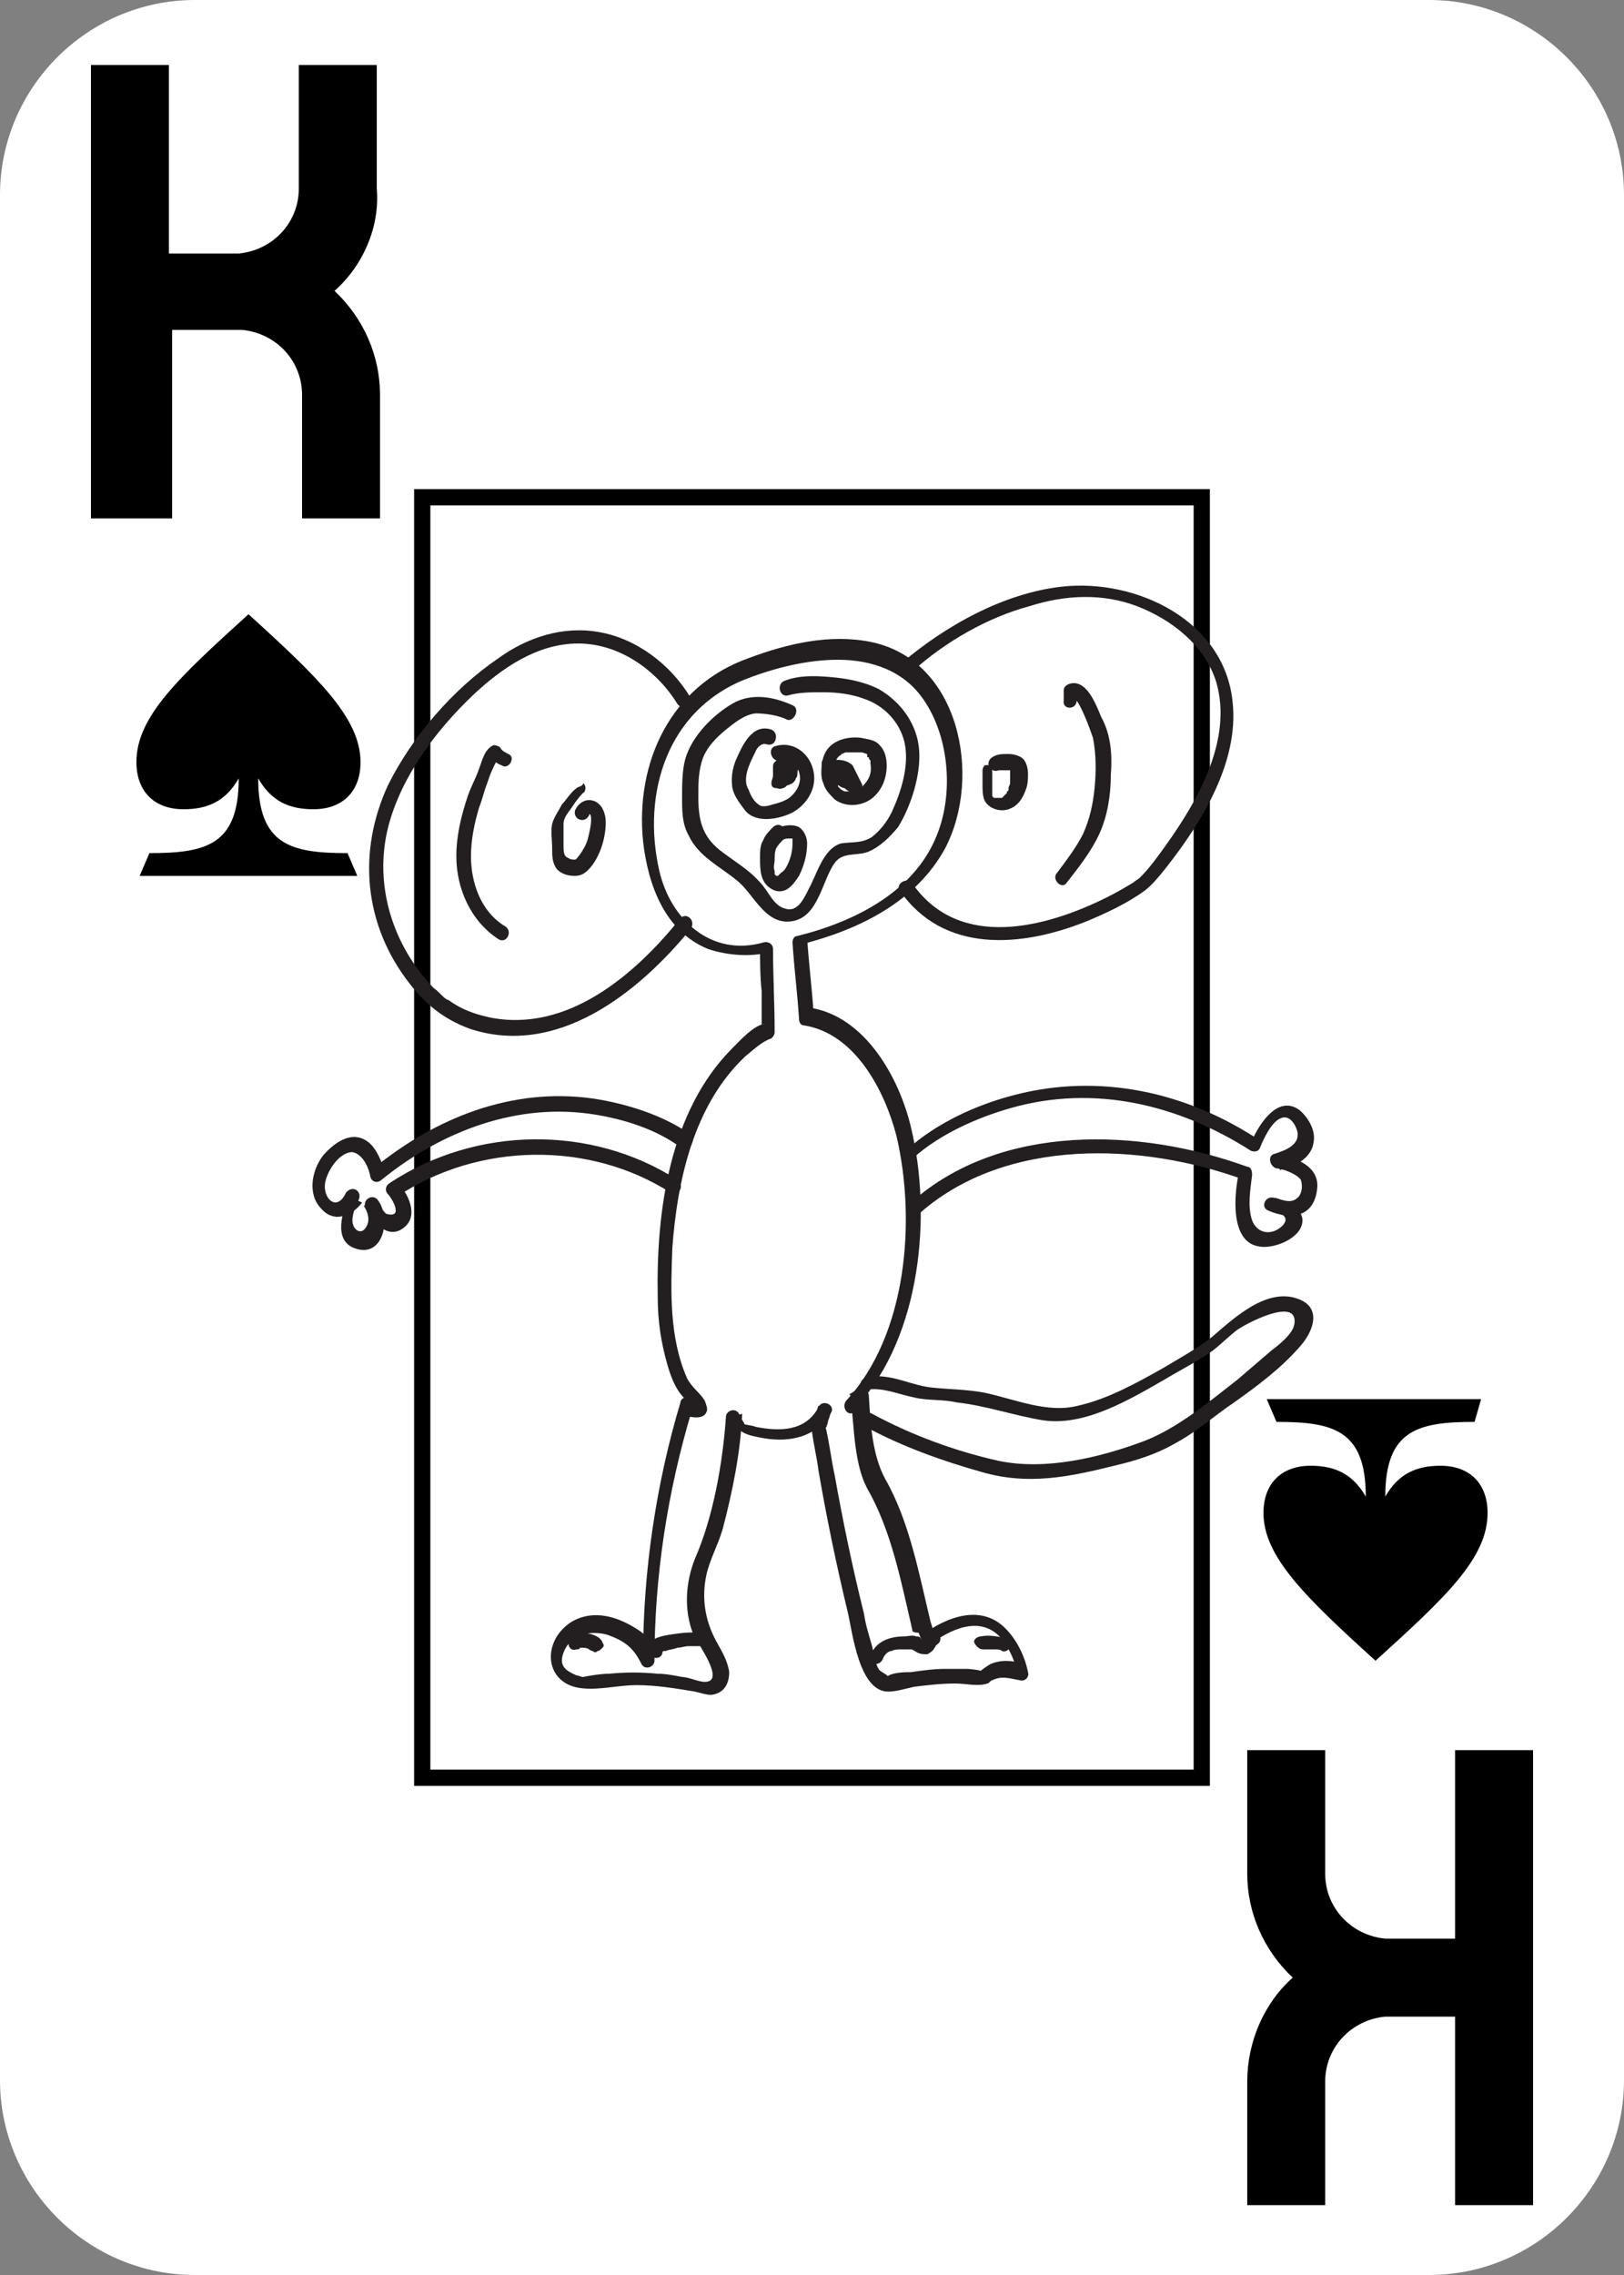 <?xml version="1.0" encoding="utf-8"?>
<!-- Generator: Adobe Illustrator 24.0.2, SVG Export Plug-In . SVG Version: 6.00 Build 0)  -->
<svg version="1.1" id="Layer_1" xmlns="http://www.w3.org/2000/svg" xmlns:xlink="http://www.w3.org/1999/xlink" x="0px" y="0px"
	 viewBox="0 0 100 140" style="enable-background:new 0 0 100 140;" xml:space="preserve">
<rect x="0" y="0" width="100" height="140" fill="#808080" stroke="none"/>
<style type="text/css">
	.st0{fill:#FFFFFF;}
	.st1{fill:none;stroke:#000000;stroke-miterlimit:10;}
	.st2{fill:#231F20;}
</style>
<path class="st0" d="M88,140H12c-6.6,0-12-5.4-12-12V12C0,5.4,5.4,0,12,0h76c6.6,0,12,5.4,12,12v116C100,134.6,94.6,140,88,140z"/>
<rect x="26" y="30.6" class="st1" width="48" height="78.8"/>
<g>
	<path d="M20.6,17.9c1.8,1.7,2.8,4,2.8,6.4v7.6h-4.8v-7.6c0-2.1-1.6-3.8-3.7-4c-0.1,0-0.2,0-0.3,0h-4v11.6h-5V4h4.8v11.6h4
		c0.1,0,0.2,0,0.3,0c2.1-0.2,3.7-1.9,3.7-4V4h4.8v7.6C23.4,13.9,22.4,16.3,20.6,17.9z"/>
</g>
<g>
	<path d="M79.6,121.7c-1.8-1.7-2.8-4-2.8-6.4v-7.6h4.8v7.6c0,2.1,1.6,3.8,3.7,4c0.1,0,0.2,0,0.3,0h4v-11.6h4.8v28h-4.8v-11.6h-4
		c-0.1,0-0.2,0-0.3,0c-2.1,0.2-3.7,1.9-3.7,4v7.6h-4.8v-7.6C76.8,125.7,77.8,123.3,79.6,121.7z"/>
</g>
<g>
	<path d="M9.2,52.5c3.5,0,5.5-0.5,5.5-4.6c-0.8,1.4-1.9,1.9-3.4,1.9c-1.8,0-2.9-1.1-2.9-2.9c0-2.8,2.6-5.2,6.9-9.1
		c4.3,3.9,6.9,6.4,6.9,9.1c0,1.8-1.1,2.9-2.9,2.9c-1.5,0-2.6-0.5-3.4-1.9c0,4.1,2,4.6,5.5,4.6l0.6,1.4H8.6L9.2,52.5z"/>
</g>
<g>
	<path d="M90.8,87.5c-3.5,0-5.5,0.5-5.5,4.6c0.8-1.4,1.9-1.9,3.4-1.9c1.8,0,2.9,1.1,2.9,2.9c0,2.8-2.6,5.2-6.9,9.1
		c-4.3-3.9-6.9-6.4-6.9-9.1c0-1.8,1.1-2.9,2.9-2.9c1.5,0,2.6,0.5,3.4,1.9c0-4.1-2-4.6-5.5-4.6L78,86.1h13.2L90.8,87.5z"/>
</g>
<g>
	<g>
		<g>
			<path class="st2" d="M41.9,56.5c-2.8,3.5-7,7.1-11.8,6.1c-0.9-0.2-1.7-0.5-2.4-1c-0.3-0.2,0,0-0.2-0.1c-0.3-0.2-0.5-0.5-0.8-0.7
				c-2.5-2.6-3.7-6.3-2.8-9.9c0.8-3.1,2.9-5.9,5.2-8.1c1.8-1.7,4-3.2,6.5-3.2c2.5,0,4.8,1.6,6.1,3.7c0.3,0.5,1.1,0,0.8-0.4
				c-1.2-2-3.3-3.6-5.6-4c-2.2-0.4-4.4,0.3-6.2,1.6c-2.8,1.9-5.3,4.8-6.8,7.8c-1.9,4.1-1.5,8.6,1.3,12.2c1,1.3,2.1,2.2,3.7,2.8
				c5.4,1.8,10.4-2.2,13.6-6.1C42.9,56.7,42.3,56.1,41.9,56.5L41.9,56.5z"/>
		</g>
	</g>
	<g>
		<g>
			<path class="st2" d="M57.3,99.8c-0.7-2.9-1.3-6.2-2.8-8.8c-0.8-1.5-0.9-3.4-1-5.1c0-0.3-0.4-0.6-0.7-0.4
				c-0.2,0.1-0.3,0.2-0.5,0.3c0.2,0.2,0.4,0.5,0.5,0.7c3.9-4.3,4.6-11.7,3.3-17.1c-0.7-3-2.8-6.9-6.3-7.4c0.1,0.1,0.2,0.3,0.3,0.4
				c-0.1-1.6-0.3-3.1-0.4-4.7c-0.1,0.1-0.2,0.3-0.3,0.4c3.5-0.9,7-2.6,8.8-5.9c2.3-4.4,0.9-11.6-4.6-12.7c-2.5-0.5-5.1,0.1-7.5,1
				c-4.8,1.7-7,6.4-6.5,11.3c0.3,2.6,1.3,5.5,4,6.6c1.2,0.4,2.6,0.5,3.8,0.2c-0.2-0.1-0.4-0.3-0.6-0.4c0,0.9,0,1.9,0.1,2.8
				c0,0.6,0,1.2,0,1.7c0,0.1,0,0.4,0,0.5c0.2,0.2-0.2-0.2,0.2-0.2c-0.7,0.1-1.5,1-2,1.5c-3.9,3.9-4.7,10.1-4.6,15.3
				c0,1.5,0.2,2.8,0.6,4.2c0.2,0.7,0.5,1.5,1,2c0.1,0.1,0.1,0.1,0.2,0.2c0.1,0.1,0.2,0.2,0.3,0.2c0.2,0.2,0.3,0.1,0.4-0.3
				c0-0.1-0.5-0.1-0.6-0.1c-0.2-0.1-0.5,0.1-0.5,0.3c-1.5,5-2.3,10.4-2.3,15.6c0.3-0.1,0.6-0.1,0.8-0.2c-0.4-0.9-0.7-1.2-1.6-1.7
				c-1.1-0.6-2.4-0.9-3.6-0.2c-1.9,1.2-1.7,3.9,0.7,4.1c1.1,0.1,2.2-0.2,3.3-0.2c1.2,0,2.4,0.2,3.6,0.4c0.4,0.1,0.7,0.2,1,0.2
				c0.8-0.1,1.1-0.7,1.1-1.4c-0.1-0.8-0.6-1.5-0.9-2.1c-0.6-1.2-0.8-2.5-0.5-3.9c0.2-0.9,0.7-1.8,1-2.8c0.6-2.3,1.1-4.7,1.2-7.1
				c-0.3,0.1-0.6,0.1-0.8,0.2c0.6,1,1,1.1,2.1,1.3c1.7,0.3,3.4-0.1,4.2-1.7c-0.3-0.1-0.5-0.2-0.8-0.3c-0.2,0.6-0.5,1-0.4,1.6
				c0.1,0.8,0.3,1.6,0.4,2.4c0.5,2.9,1.1,5.8,1.8,8.7c0.3,1.3,0.7,4.9,2.5,4.9c0.5,0,1.1-0.2,1.6-0.3c0.8-0.1,1.7-0.2,2.5-0.2
				c0.7,0,1.4,0.2,2,0c0.1,0,0.2-0.2,0.3-0.2c0.6-0.3,1.1-0.1,1.7,0c0.3,0.1,0.6-0.2,0.5-0.5c-0.2-1-0.7-2-1.4-2.7
				c-1.5-1.5-3.6-0.7-5.1,0.4c0.2,0.1,0.4,0.2,0.7,0.3C57.5,100.4,57.4,100.1,57.3,99.8c-0.2-0.5-1-0.3-0.9,0.2
				c0.1,0.3,0.2,0.6,0.3,0.8c0.1,0.3,0.4,0.4,0.7,0.3c1.4-1,3.2-1.7,4.4-0.1c0.4,0.6,0.7,1.2,0.8,1.9c0.2-0.2,0.4-0.4,0.5-0.5
				c-0.7-0.2-1.4-0.3-2.1,0c-0.2,0.1-0.6,0.4-0.7,0.5c0.5-0.1-0.7-0.2-0.7-0.2c-0.5,0-0.9,0-1.4,0c-0.7,0-1.4,0.1-2.1,0.2
				c-0.3,0-1.2,0-1.5,0.3c-0.2,0.2,0.2,0.2,0.1,0c-0.1-0.2-0.5-0.3-0.6-0.5c-0.2-0.3-0.3-1-0.4-1.4c-0.2-0.7-0.4-1.3-0.5-2
				c-0.7-2.8-1.3-5.7-1.8-8.5c-0.2-0.9-0.3-1.8-0.5-2.7c0-0.1-0.1-0.3-0.1-0.4c0,0.5,0.2-0.2,0.2-0.3c0.1-0.2,0.1-0.4,0.2-0.5
				c0.2-0.5-0.6-0.8-0.8-0.3c-0.8,1.5-2.4,1.5-3.9,1.2c-0.2-0.1-0.6-0.1-0.8-0.2c0.4,0.3-0.1-0.3-0.2-0.6c-0.2-0.4-0.8-0.2-0.8,0.2
				c-0.2,2.9-0.8,6.2-1.9,8.7c-0.6,1.5-0.7,3.2-0.1,4.7c0.3,0.6,2,2.9,0.7,2.9c-0.4,0-1-0.3-1.4-0.3c-0.5-0.1-1-0.2-1.5-0.2
				c-1-0.1-2-0.1-3,0c-0.5,0-1.1,0.1-1.6,0.2c-0.4,0,0.2,0,0,0c-0.1,0-0.3-0.1-0.4-0.1c-0.7-0.3-1.1-0.6-0.8-1.4
				c0.4-1.1,1.6-1.4,2.7-1.1c1.1,0.4,1.6,0.8,2.1,1.8c0.2,0.4,0.8,0.2,0.8-0.2c0-5.2,0.8-10.4,2.3-15.4c-0.2,0.1-0.4,0.2-0.5,0.3
				c0.4,0.1,1.2,0.3,1.4-0.2c0.1-0.2,0-0.4-0.1-0.7c-0.3-0.5-0.8-0.8-1.1-1.4c-1.1-2.5-1-5.4-0.9-8c0.3-4.1,1.3-8.8,4.5-11.8
				c0.5-0.4,1-0.9,1.6-1.1c0.1-0.1,0.2-0.2,0.2-0.4c0-1.7-0.1-3.4-0.1-5.1c0-0.3-0.3-0.5-0.6-0.4c-3.2,0.9-5.7-1.4-6.4-4.4
				c-1.1-4.8,0.5-9.9,5.3-11.8c1.8-0.7,3.8-1.2,5.7-1.2c2.1,0,4.1,0.7,5.3,2.5c1.5,2.2,1.8,5.5,0.9,8c-1.3,3.7-5.1,5.6-8.7,6.5
				c-0.2,0-0.3,0.2-0.3,0.4c0.1,1.6,0.3,3.1,0.4,4.7c0,0.2,0.1,0.4,0.3,0.4c3.2,0.5,5,4.1,5.7,6.8c1.2,5.1,0.7,12.2-3.1,16.3
				c-0.3,0.4,0.1,1,0.5,0.7c0.2-0.1,0.3-0.2,0.5-0.3c-0.2-0.1-0.4-0.3-0.7-0.4c0.2,1.7,0.2,3.9,1,5.4c1.5,2.6,2.1,5.8,2.8,8.8
				C56.6,100.6,57.4,100.4,57.3,99.8z"/>
		</g>
	</g>
	<g>
		<g>
			<path class="st2" d="M56.2,41.3c2-1.8,4.6-3.3,7.2-4c2.2-0.7,4.5-0.8,6.6,0c2.1,0.8,4.2,2.4,4.9,4.7c1,3.5-1.1,7.2-3.1,10
				c-0.5,0.7-1,1.4-1.6,2c0.1-0.1,0,0,0,0c-0.1,0.1-0.3,0.2-0.4,0.3c-0.5,0.3-1,0.6-1.6,0.9c-3.8,1.9-9.1,3.3-12-0.8
				c-0.3-0.5-1.1,0-0.8,0.4c2.7,3.9,7.5,3.5,11.5,1.9c1.2-0.5,2.5-1.1,3.6-1.9c0.5-0.4,0.9-0.9,1.3-1.4c2.2-2.8,4.5-6.5,4.1-10.2
				c-0.5-5-5.9-7.6-10.5-7.1c-3.6,0.4-7.2,2.4-10,4.8C55.2,41.1,55.8,41.7,56.2,41.3L56.2,41.3z"/>
		</g>
	</g>
	<g>
		<g>
			<path class="st2" d="M54.4,102c0.1-0.2,0.3-0.4,0.5-0.4c0.2-0.1,0.4-0.1,0.6-0.1c0.2,0,0.4,0,0.6,0c0.1,0,0.2,0.1,0.4,0.2
				c0.2,0.1,0.4,0.1,0.6,0.1c0.2-0.1,0.3-0.2,0.4-0.3c0-0.1,0.1-0.1,0.1-0.2c0,0,0,0,0.1-0.1c0.1-0.1-0.1,0,0,0
				c0.5-0.3,0-1.1-0.4-0.8c-0.1,0.1-0.3,0.2-0.4,0.3c0,0.1-0.1,0.1-0.1,0.2c0,0,0,0,0,0c0,0,0,0,0,0c0,0,0.1,0,0.1,0c0,0,0,0-0.1,0
				c0,0-0.1,0-0.1-0.1c-0.1-0.1-0.2-0.1-0.3-0.1c-0.2-0.1-0.5,0-0.7,0c-0.9,0-1.8,0.3-2.1,1.2c-0.1,0.2,0.1,0.5,0.3,0.5
				C54.1,102.4,54.3,102.3,54.4,102L54.4,102z"/>
		</g>
	</g>
	<g>
		<g>
			<path class="st2" d="M60.5,101.5c0.3,0,0.6,0,0.9,0c0,0-0.1,0-0.1,0c0.1,0,0.3,0,0.4,0.1c0.2,0.1,0.5-0.1,0.5-0.3
				c0.1-0.2-0.1-0.5-0.3-0.5c-0.5-0.1-1-0.2-1.5-0.1c-0.2,0-0.5,0.2-0.4,0.4C60.1,101.3,60.3,101.5,60.5,101.5L60.5,101.5z"/>
		</g>
	</g>
	<g>
		<g>
			<path class="st2" d="M35.5,101.5c0.1,0,0.2,0,0.2-0.1c0,0-0.1,0-0.1,0c0.1,0,0.3,0,0.4,0c0,0-0.1,0-0.1,0c0.1,0,0.2,0,0.4,0.1
				c0,0-0.1,0-0.1,0c0.1,0,0.2,0.1,0.3,0.1c0.1,0.1,0.2,0.1,0.3,0c0.1,0,0.2-0.1,0.3-0.2c0.1-0.1,0.1-0.2,0-0.3
				c0-0.1-0.1-0.2-0.2-0.3c-0.4-0.3-1.1-0.4-1.6-0.2c-0.1,0-0.2,0.1-0.3,0.2c-0.1,0.1-0.1,0.2,0,0.3C35,101.4,35.2,101.6,35.5,101.5
				L35.5,101.5z"/>
		</g>
	</g>
	<g>
		<g>
			<path class="st2" d="M40.8,101.6C40.8,101.5,40.8,101.7,40.8,101.6C40.8,101.7,40.8,101.7,40.8,101.6
				C40.8,101.7,40.8,101.7,40.8,101.6C40.8,101.7,40.9,101.6,40.8,101.6c0.1,0,0.2,0,0.2,0c0.2-0.1,0.5-0.1,0.7-0.2
				c0.2,0,0.5-0.1,0.7-0.1c0.3,0,0.5,0,0.8,0c0.2,0,0.5-0.2,0.4-0.4c0-0.3-0.2-0.4-0.4-0.4c-0.7-0.1-1.3,0-2,0.1
				c-0.6,0.1-1.4,0.3-1.4,1c0,0.2,0.2,0.5,0.4,0.4C40.6,102.1,40.8,101.9,40.8,101.6L40.8,101.6z"/>
		</g>
	</g>
	<g>
		<g>
			<path class="st2" d="M53.4,85.5c1.1-0.1,1.9,0.3,2.9,0.5c0.8,0.2,1.7,0.1,2.6,0.3c1.8,0.2,3.5,0.8,5.3,1.1
				c2.6,0.4,5.4-1.3,7.5-2.5c1-0.6,2-1.1,3-1.8c0.5-0.4,0.9-0.8,1.4-1.2c0.5-0.4,3.9-2.2,3.6-0.4c-0.1,0.6-1,1.3-1.4,1.6
				c-0.7,0.6-1.4,1.2-2.1,1.8c-1.8,1.4-3.7,3-5.8,3.8c-2.7,1-6,1.8-8.9,1.2c-2.7-0.6-5.4-1.6-7.8-2.9c-0.5-0.3-0.9,0.5-0.4,0.8
				c2.2,1.2,4.7,2.1,7.2,2.8c2.8,0.8,5.3,0.3,8.1-0.4c1.3-0.3,2.6-0.7,3.8-1.4c1.3-0.7,2.4-1.7,3.6-2.5c1.4-1,2.9-2.1,4.1-3.5
				c0.7-0.8,1.3-2.2,0-2.8c-2-0.9-4.1,1.1-5.5,2.3c-0.9,0.7-2,1.3-3,1.9c-1.6,0.9-3.4,1.9-5.2,2.3c-1.9,0.5-3.9-0.4-5.8-0.8
				c-1.1-0.2-2.1-0.2-3.1-0.3c-1.3-0.1-2.4-0.8-3.8-0.7C52.8,84.7,52.8,85.6,53.4,85.5L53.4,85.5z"/>
		</g>
	</g>
	<g>
		<g>
			<path class="st2" d="M66.3,43.1c0-0.2,0-0.4,0-0.6c-0.1,0.1-0.2,0.3-0.3,0.4c0.4-0.1,1.2,2.2,1.3,2.5c0.2,1,0.2,2.1,0.1,3.1
				c-0.1,1-0.3,1.9-0.7,2.8c-0.4,0.8-1,1.6-1.6,2.4c-0.4,0.4,0.3,1.1,0.6,0.6c0.7-0.9,1.5-1.9,2-3c0.5-1.1,0.7-2.4,0.7-3.6
				c0.1-1.3,0-2.5-0.6-3.6c-0.3-0.7-0.9-2.4-2-2c-0.2,0.1-0.3,0.2-0.3,0.4c0,0.2,0,0.4,0,0.6C65.4,43.7,66.3,43.7,66.3,43.1
				L66.3,43.1z"/>
		</g>
	</g>
	<g>
		<g>
			<path class="st2" d="M60.5,47.4c0,0.3,0,0.6,0,0.9c0,0.3,0,0.6,0.1,0.9c0.2,0.5,0.9,0.8,1.5,0.6c0.6-0.2,0.9-0.7,1.1-1.3
				c0.1-0.3,0.1-0.6,0.1-0.9c0-0.3-0.1-0.7-0.3-0.9c-0.2-0.2-0.6-0.3-0.9-0.3c-0.4,0-0.7,0-1,0.2c-0.2,0.1-0.3,0.4-0.2,0.6
				c0.1,0.2,0.4,0.3,0.6,0.2c0,0,0.1,0,0,0c0,0,0,0,0.1,0c0,0,0.1,0,0.1,0c0.1,0,0.2,0,0.3,0c0,0,0.1,0,0.1,0c0,0,0.1,0,0,0
				c0,0,0.1,0,0.1,0c0,0,0.1,0,0,0c-0.1,0,0,0,0,0c0,0,0.1,0.1,0,0c0,0,0,0,0,0c0,0,0,0,0,0c0,0,0,0,0,0c0,0,0,0.1,0,0
				c0,0,0,0.1,0,0.1c0-0.1,0,0,0,0c0,0,0,0.1,0,0.1c0,0,0,0.1,0,0.1c0,0,0,0.1,0,0.1c0,0,0,0.1,0,0c0,0,0,0,0,0.1c0,0,0,0,0,0.1
				c0,0.1,0,0.1,0,0.2c0,0.1-0.1,0.2-0.1,0.3c0,0,0,0,0,0c0,0,0,0.1,0,0.1c0,0,0,0.1-0.1,0.1c0,0,0,0,0,0.1c0,0,0,0,0,0
				c0,0-0.1,0.1-0.1,0.1c0,0,0,0-0.1,0.1c0,0,0.1,0,0,0c0,0-0.1,0.1-0.1,0.1c0,0,0.1,0,0,0c0,0,0,0-0.1,0c0,0,0,0-0.1,0
				c-0.1,0,0,0,0,0c0,0-0.1,0-0.1,0c-0.1,0,0,0,0,0c0,0-0.1,0-0.1,0c0,0-0.1,0,0,0c0.1,0,0,0,0,0c0,0,0,0-0.1,0c0,0,0,0,0,0
				c0,0,0,0-0.1-0.1c0.1,0.1,0,0,0,0c0,0,0,0,0,0c0,0,0,0,0,0c0,0,0,0,0-0.1c0-0.1,0,0,0,0c0-0.1,0-0.1,0-0.2c0-0.1,0-0.3,0-0.4
				c0-0.3,0-0.6,0-0.8c0-0.2-0.2-0.5-0.4-0.4C60.7,47,60.5,47.2,60.5,47.4L60.5,47.4z"/>
		</g>
	</g>
	<g>
		<g>
			<path class="st2" d="M31.3,46.4c-0.2-0.1-0.4-0.2-0.5-0.4c-0.1-0.1-0.4-0.2-0.5-0.1c-0.5,0.3-0.6,0.9-0.8,1.4
				c-0.2,0.6-0.5,1.1-0.7,1.7c-0.4,1.2-0.7,2.4-0.7,3.7c0,2,0.9,4,2.6,5.1c0.5,0.3,0.9-0.5,0.4-0.8c-1.5-0.9-2.1-2.7-2.1-4.3
				c0-1,0.2-2,0.5-3c0.2-0.5,0.3-1,0.5-1.5c0.1-0.3,0.2-0.6,0.3-0.8c0.1-0.2,0.2-0.5,0.4-0.7c-0.2,0-0.4,0-0.5-0.1
				c0.2,0.2,0.4,0.4,0.7,0.5C31.3,47.4,31.8,46.6,31.3,46.4L31.3,46.4z"/>
		</g>
	</g>
	<g>
		<g>
			<path class="st2" d="M35.5,48.5c-0.4,0.3-0.6,0.7-0.9,1c-0.2,0.4-0.5,0.8-0.6,1.2c-0.1,0.5,0,1,0,1.5c0,0.5,0,0.9,0.3,1.3
				c0.3,0.3,0.7,0.4,1.1,0.4c0.5,0,0.8-0.3,1.1-0.7c0.5-0.7,0.8-1.7,0.8-2.6c0-0.5-0.2-1.1-0.7-1.3c-0.5-0.2-1,0.1-1.2,0.6
				c-0.1,0.6,0.7,0.8,0.9,0.2c0,0,0,0,0,0c0.1,0,0.1,0.3,0.1,0.3c0,0.4-0.1,0.8-0.2,1.2c-0.1,0.4-0.3,0.7-0.5,1
				c-0.1,0.1-0.2,0.3-0.3,0.3c-0.1,0-0.3,0-0.4-0.1c-0.3-0.1-0.3-0.4-0.3-0.8c0-0.4,0-0.9,0-1.3c0-0.4,0.3-0.7,0.5-1
				c0.2-0.3,0.4-0.6,0.7-0.9c0.2-0.1,0.2-0.5,0-0.6C35.9,48.4,35.6,48.4,35.5,48.5L35.5,48.5z"/>
		</g>
	</g>
	<g>
		<g>
			<path class="st2" d="M56.3,71.2c1.6-1.4,3.8-2.4,5.9-3c5.2-1.5,10.4-0.2,14.8,2.6c0.2,0.1,0.5,0.1,0.6-0.2
				c0.2-0.5,0.7-1.6,1.3-1.8c0.5-0.2,0.9,0.4,1,0.9c0.1,0.8-0.8,1.1-1.4,1.3c-0.5,0.1-0.3,0.8,0.1,0.9c0.3,0,1.2,0.3,1.5,0.7
				c0.1,0.3,0.1,0.7-0.1,1c-0.4,0.5-0.9,0.3-1.5,0.1c-0.1,0.3-0.2,0.5-0.3,0.8c0.5,0.1,1.3,0.3,0.8,0.9c-0.7,0.7-1.6,0.5-1.9-0.3
				c-0.3-0.9-0.1-1.9,0-2.8c0-0.3-0.1-0.5-0.3-0.5c-6.6-2.4-15.2-2.7-20.7,2.2c-0.4,0.4,0.2,1,0.6,0.6c5.3-4.6,13.6-4.3,19.9-2
				c-0.1-0.2-0.2-0.4-0.3-0.5c-0.3,1.3-0.6,4.3,1.2,4.6c0.9,0.2,2.7-0.5,2.7-1.6c0-0.8-1.1-1.2-1.8-1.4c-0.5-0.1-0.8,0.6-0.3,0.8
				c1.4,0.6,2.8,0.4,3-1.3c0.2-1.4-1.3-2-2.4-2.1c0,0.3,0.1,0.6,0.1,0.9c0.9-0.2,2-0.7,2.1-1.8c0.1-0.7-0.4-1.5-0.9-1.9
				c-1.4-1-2.6,1.1-3,2.1c0.2-0.1,0.4-0.1,0.6-0.2c-4.5-3-9.9-4.2-15.2-2.8c-2.3,0.6-4.7,1.7-6.5,3.3C55.2,70.9,55.8,71.5,56.3,71.2
				L56.3,71.2z"/>
		</g>
	</g>
	<g>
		<g>
			<path class="st2" d="M42.5,69.8c-1.7-1.2-4-1.9-6-2.2c-5-0.7-9.7,1.2-13.5,4.3c0.2,0.1,0.5,0.1,0.7,0.2c-0.2-0.6-0.5-1.4-1-1.8
				c-1-0.8-2.1,0-2.8,0.8c-0.7,0.9-1,2.4-0.1,3.3c0.8,0.9,1.9,0.4,2.5-0.4c-0.3-0.1-0.5-0.3-0.8-0.4c-0.4,0.9-1,2.7,0.3,3.2
				c1.8,0.7,2.3-1.8,1.5-2.9c-0.3-0.5-1-0.1-0.8,0.4c0.4,0.8,1.3,2,2.3,1.3c1-0.7,0.4-2-0.2-2.7c0,0.2-0.1,0.5-0.1,0.7
				c5-3.3,11.8-3.4,16.8-0.2c0.5,0.3,0.9-0.5,0.4-0.8c-5.3-3.4-12.4-3.3-17.7,0.2c-0.3,0.2-0.3,0.5-0.1,0.7c0.2,0.2,1,1.5-0.1,1.2
				c-0.2-0.1-0.5-0.7-0.6-0.9c-0.3,0.1-0.5,0.3-0.8,0.4c0.2,0.3,0.4,0.8,0.2,1.2c-0.3,0.7-0.9,0.3-0.9-0.3c0-0.4,0.2-0.9,0.4-1.3
				c0.2-0.5-0.4-0.9-0.8-0.4C20.8,74.5,20,73.9,20,73c0-0.7,0.8-2.1,1.7-2.1c0.6,0.1,1,0.9,1.1,1.5c0.1,0.4,0.5,0.4,0.7,0.2
				c3.7-3,8.4-4.8,13.2-4c1.8,0.3,3.7,0.9,5.2,2C42.5,70.9,42.9,70.1,42.5,69.8L42.5,69.8z"/>
		</g>
	</g>
	<g>
		<g>
			<path class="st2" d="M48.8,43.4c-1.1-0.5-2.5-0.8-3.7-0.1c-1.2,0.7-2.5,2-2.9,3.4C42,47.4,42,48.3,42,49.1c0,0.8,0,1.6,0.4,2.3
				c0.6,1.3,1.9,1.9,3,2.8c1,0.8,1.7,2.7,3.3,2.5c1.7-0.2,1.9-2.5,2.7-3.6c0.5-0.7,1.4-0.4,2.1-0.7c0.7-0.3,1.3-0.9,1.8-1.5
				c0.8-1.3,1.4-3.2,1.3-4.7c-0.1-1.6-1.1-3-2.5-3.8c-0.8-0.4-1.7-0.6-2.6-0.7c-1-0.1-2.2-0.2-3.2,0.2c-0.5,0.2-0.3,1,0.2,0.9
				c0.7-0.2,1.4-0.2,2.2-0.2c0.8,0,1.7,0.1,2.5,0.4c1.2,0.4,2.2,1.4,2.5,2.7c0.3,1.4-0.2,3-0.8,4.3c-0.3,0.6-0.7,1.1-1.2,1.5
				c-0.6,0.4-1.2,0.3-1.9,0.4c-1.1,0.3-1.5,1.9-2,2.8c-0.3,0.6-0.7,1.5-1.5,1.2c-0.7-0.2-1-1.1-1.5-1.6c-0.7-0.8-1.6-1.3-2.5-2
				c-1.1-0.9-1.3-1.9-1.3-3.3c0-0.8,0-1.6,0.3-2.4c0.3-0.7,0.8-1.2,1.4-1.7c0.5-0.4,1.1-0.9,1.8-1c0.6,0,1.4,0.1,2,0.4
				C48.9,44.4,49.3,43.6,48.8,43.4L48.8,43.4z"/>
		</g>
	</g>
	<g>
		<g>
			<path class="st2" d="M47.5,44.9c-1.2-0.4-1.8,1-2.2,1.9c-0.2,0.5-0.3,1.1-0.2,1.7c0.1,0.5,0.5,1,0.8,1.4c0.7,0.8,2.1,0.5,2.9,0.1
				c0.9-0.5,1.5-1.5,1.3-2.5c-0.2-1.1-1.2-1.9-2.3-1.6c-0.6,0.1-0.3,1,0.2,0.9c0.5-0.1,1,0.2,1.2,0.7c0.2,0.6-0.1,1.2-0.6,1.6
				c-0.3,0.2-0.6,0.3-1,0.4c-0.3,0.1-0.7,0.2-0.9,0c-0.3-0.2-0.5-0.6-0.6-0.9c-0.2-0.3-0.2-0.7-0.1-1.1c0.1-0.4,0.3-0.8,0.5-1.2
				c0.1-0.3,0.4-0.6,0.7-0.5C47.8,46,48,45.1,47.5,44.9L47.5,44.9z"/>
		</g>
	</g>
	<g>
		<g>
			<path class="st2" d="M48.4,46.5c-0.3,0-0.5,0.2-0.7,0.4c-0.1,0.1-0.1,0.2-0.1,0.3c0,0.2,0,0.3,0,0.5c0,0.3,0.3,0.5,0.5,0.6
				c0.3,0.1,0.5,0,0.7-0.1c0.1-0.1,0.2-0.2,0.2-0.3c0.1-0.1,0.1-0.2,0.1-0.3c0-0.2,0.1-0.4,0-0.5c-0.1-0.1-0.2-0.2-0.3-0.2
				c0,0-0.1,0-0.1,0c-0.1,0-0.2,0-0.3,0c-0.1,0-0.1,0-0.2,0c-0.1,0-0.2,0.1-0.3,0.2c-0.2,0.2-0.2,0.4-0.3,0.6c0,0.2-0.1,0.3-0.1,0.5
				c0,0.2,0.1,0.3,0.3,0.3c0.1,0,0.2,0.1,0.4,0c0.1,0,0.2-0.1,0.3-0.2c0.1-0.1,0.2-0.1,0.3-0.2c0.1-0.1,0.2-0.2,0.2-0.3
				c0-0.1,0-0.2,0-0.3c-0.1-0.1-0.2-0.2-0.3-0.2c-0.1,0-0.2,0-0.3,0c-0.1,0.1-0.2,0.1-0.3,0.2c-0.1,0.1-0.2,0.1-0.2,0.1
				c0,0,0.1,0,0.1,0c0,0,0,0,0,0c0,0,0.1,0,0.1,0c0,0,0,0,0,0c0,0,0.1,0,0.1,0c0,0,0,0,0,0c0,0,0.1,0,0.1,0c0,0,0,0,0,0
				c0,0,0.1,0,0.1,0.1c0,0,0,0,0,0c0,0,0,0.1,0.1,0.1c0,0,0,0,0,0c0,0,0,0.1,0,0.1c0,0,0,0,0,0c0,0,0,0.1,0,0.1c0,0,0,0,0,0
				c0,0,0,0.1,0,0.1c0-0.1,0.1-0.2,0.1-0.3c0-0.1,0-0.2,0.1-0.3c0,0,0,0.1,0,0.1c0,0,0-0.1,0-0.1c0,0,0,0.1-0.1,0.1c0,0,0,0,0.1-0.1
				c0,0-0.1,0-0.1,0.1c0,0,0,0,0.1,0c0,0-0.1,0-0.1,0c0,0,0.1,0,0.1,0c0,0-0.1,0-0.1,0c0.1,0,0.1,0,0.2,0c0,0-0.1,0-0.1,0
				c0.1,0,0.2,0,0.2,0.1c0,0-0.1,0-0.1,0c0,0,0,0,0,0c0,0-0.1,0-0.1-0.1c0,0,0,0,0,0c0,0,0-0.1-0.1-0.1c0,0,0,0,0,0c0,0,0-0.1,0-0.1
				c0,0,0,0,0,0c0,0,0-0.1,0-0.1c0,0,0,0.1,0,0.1c0,0,0-0.1,0-0.1c0,0.1,0,0.1,0,0.2c0,0,0-0.1,0-0.1c0,0,0,0.1-0.1,0.1
				c0,0,0-0.1,0.1-0.1c0,0-0.1,0.1-0.1,0.1c0,0,0.1,0,0.1-0.1c0,0-0.1,0-0.1,0c0,0,0.1,0,0.1,0c0,0-0.1,0-0.1,0c0,0,0.1,0,0.1,0
				c0,0-0.1,0-0.1,0c0,0,0.1,0,0.1,0c0,0-0.1,0-0.1,0c0,0,0.1,0,0.1,0c0,0-0.1,0-0.1,0c0,0,0.1,0,0.1,0.1c0,0,0,0-0.1-0.1
				c0,0,0,0.1,0.1,0.1c0,0,0,0,0-0.1c0,0,0,0.1,0,0.1c0,0,0-0.1,0-0.1c0,0,0,0.1,0,0.1c0,0,0-0.1,0-0.1c0,0,0,0.1,0,0.1
				c0-0.1,0-0.2,0.1-0.2c0,0,0,0.1,0,0.1c0-0.1,0.1-0.1,0.1-0.2c0,0,0,0.1-0.1,0.1c0,0,0-0.1,0.1-0.1c0,0-0.1,0-0.1,0.1
				c0,0,0,0,0.1,0c0,0-0.1,0-0.1,0c0,0,0,0,0.1,0c0,0-0.1,0-0.1,0c0,0,0,0,0,0c0.1,0,0.2-0.1,0.3-0.1c0.1-0.1,0.1-0.2,0.1-0.3
				c0-0.1,0-0.2-0.1-0.3C48.6,46.5,48.5,46.5,48.4,46.5L48.4,46.5z"/>
		</g>
	</g>
	<g>
		<g>
			<path class="st2" d="M50.6,46.9c0,0.4-0.1,0.9,0.1,1.3c0.1,0.4,0.4,0.7,0.7,1c0.7,0.5,1.6,0.4,2.2,0c0.7-0.5,1-1.3,1-2.1
				c0-0.4-0.1-0.9-0.4-1.2c-0.3-0.4-0.8-0.4-1.2-0.5c-0.9-0.1-2,0.2-2.3,1.2c-0.1,0.2,0.1,0.5,0.3,0.5c0.2,0.1,0.5-0.1,0.5-0.3
				c0-0.1,0.1-0.2,0.1-0.2c0,0,0.1-0.1,0.1-0.1c0,0,0,0,0,0c0,0,0.1,0,0.1-0.1c0.1,0,0.2-0.1,0.3-0.1c0.1,0,0.3,0,0.5,0
				c0.1,0,0.3,0,0.4,0c0.2,0,0.3,0.1,0.4,0.1c0,0,0,0,0,0.1c0,0.1,0,0.1,0.1,0.1c0,0.1,0,0.1,0.1,0.2c0,0,0,0.1,0,0.1
				c0,0,0,0.1,0,0.1c0.1,0.6-0.1,1-0.5,1.4c0,0,0,0-0.1,0.1c-0.1,0-0.1,0.1-0.2,0.1c0,0-0.1,0,0,0c0,0-0.1,0-0.1,0
				c-0.1,0-0.2,0-0.2,0.1c0.1,0-0.1,0-0.1,0c-0.1,0-0.1,0-0.2,0c0.1,0,0,0,0,0c0,0-0.1,0-0.1,0c0,0-0.1,0-0.1,0c0,0,0,0,0,0
				c0,0,0,0,0,0c-0.2-0.1-0.2-0.1-0.3-0.2c-0.1-0.1,0,0-0.1-0.1c0,0,0-0.1,0-0.1c0,0-0.1-0.1,0-0.1c-0.1-0.3-0.1-0.7-0.1-1.1
				c0-0.2-0.2-0.4-0.4-0.4C50.8,46.4,50.7,46.6,50.6,46.9L50.6,46.9z"/>
		</g>
	</g>
	<g>
		<g>
			<path class="st2" d="M51.4,47.6c0.2,0,0.3,0,0.5,0c0,0-0.1,0-0.1,0c0.1,0,0.1,0,0.2,0c0,0-0.1,0-0.1,0c0,0,0.1,0,0.1,0.1
				c0,0-0.1,0-0.1-0.1c0,0,0.1,0.1,0.1,0.1c0,0,0-0.1-0.1-0.1c0.1,0.1,0.2,0.3,0.2,0.5c0.1,0.2,0.2,0.4,0.2,0.6
				c0.2-0.2,0.4-0.4,0.6-0.6c-0.2-0.1-0.4-0.3-0.6-0.4c-0.3-0.2-0.6-0.3-0.9-0.2c-0.2,0.1-0.4,0.3-0.3,0.5c0.1,0.2,0.3,0.4,0.5,0.3
				c0,0,0,0,0,0c0,0-0.1,0-0.1,0c0,0,0,0,0.1,0c0,0-0.1,0-0.1,0c0,0,0,0,0.1,0c0,0-0.1,0-0.1,0c0,0,0,0,0,0c0,0-0.1,0-0.1-0.1
				c0,0,0,0,0,0c0,0,0-0.1-0.1-0.1c0,0,0,0,0,0c0.1,0.2,0.4,0.3,0.6,0.2c0.2-0.1,0.3-0.4,0.2-0.6c-0.2-0.3-0.5-0.4-0.8-0.3
				c0.1,0.3,0.2,0.6,0.2,0.9c0,0,0,0,0.1,0c0,0-0.1,0-0.1,0c0,0,0.1,0,0.1,0c0,0-0.1,0-0.1,0c0.1,0,0.1,0,0.2,0c0,0-0.1,0-0.1,0
				c0.1,0.1,0.3,0.2,0.4,0.2c0.1,0.1,0.3,0.2,0.4,0.3c0.1,0.1,0.2,0.1,0.3,0.1c0.1,0,0.2-0.1,0.3-0.1c0.1-0.1,0.1-0.1,0.1-0.2
				c0-0.1,0-0.2,0-0.3c-0.1-0.2-0.2-0.4-0.3-0.6c-0.1-0.2-0.2-0.4-0.3-0.6c-0.3-0.3-0.8-0.4-1.2-0.3c-0.1,0-0.2,0-0.3,0.1
				C51.1,47,51,47.1,51,47.2c0,0.1,0,0.2,0.1,0.3C51.2,47.6,51.3,47.6,51.4,47.6L51.4,47.6z"/>
		</g>
	</g>
	<g>
		<g>
			<path class="st2" d="M47.6,50.9c-0.2,0.2-0.5,0.5-0.6,0.8c-0.2,0.3-0.2,0.7-0.2,1.1c0,0.7,0,1.5,0.7,1.9c0.3,0.2,0.7,0.2,1,0
				c0.3-0.2,0.5-0.5,0.7-0.8c0.3-0.6,0.5-1.3,0.5-2c0-0.4-0.2-0.8-0.5-1c-0.4-0.2-0.9-0.1-1.2,0c-0.2,0.1-0.4,0.3-0.3,0.5
				c0.1,0.2,0.3,0.4,0.5,0.3c0.1-0.1,0.3-0.1,0.4-0.1c0.1,0,0.1,0,0.2,0c0,0,0,0,0,0c0.1,0,0,0,0,0c0,0,0,0,0,0c0,0,0,0.1,0,0
				c0,0,0,0,0,0.1c0,0,0,0,0,0.1c0,0,0,0.1,0,0c0,0,0,0.1,0,0.1c0,0.4-0.1,0.9-0.3,1.3c-0.1,0.2-0.2,0.4-0.4,0.5
				c0,0-0.1,0.1-0.1,0.1c0,0-0.1,0.1-0.1,0.1c0,0,0,0,0,0c-0.1,0,0,0,0,0c0,0-0.1,0-0.1,0c0,0-0.1-0.1,0,0c0,0-0.1-0.1-0.1-0.1
				c0,0,0-0.1,0-0.1c0,0,0-0.1,0-0.1c-0.1-0.2,0-0.5,0-0.7c0-0.2,0-0.5,0.1-0.7c0.1-0.2,0.3-0.4,0.5-0.6c0.2-0.2,0.2-0.5,0-0.6
				C48.1,50.7,47.8,50.7,47.6,50.9L47.6,50.9z"/>
		</g>
	</g>
</g>
</svg>
